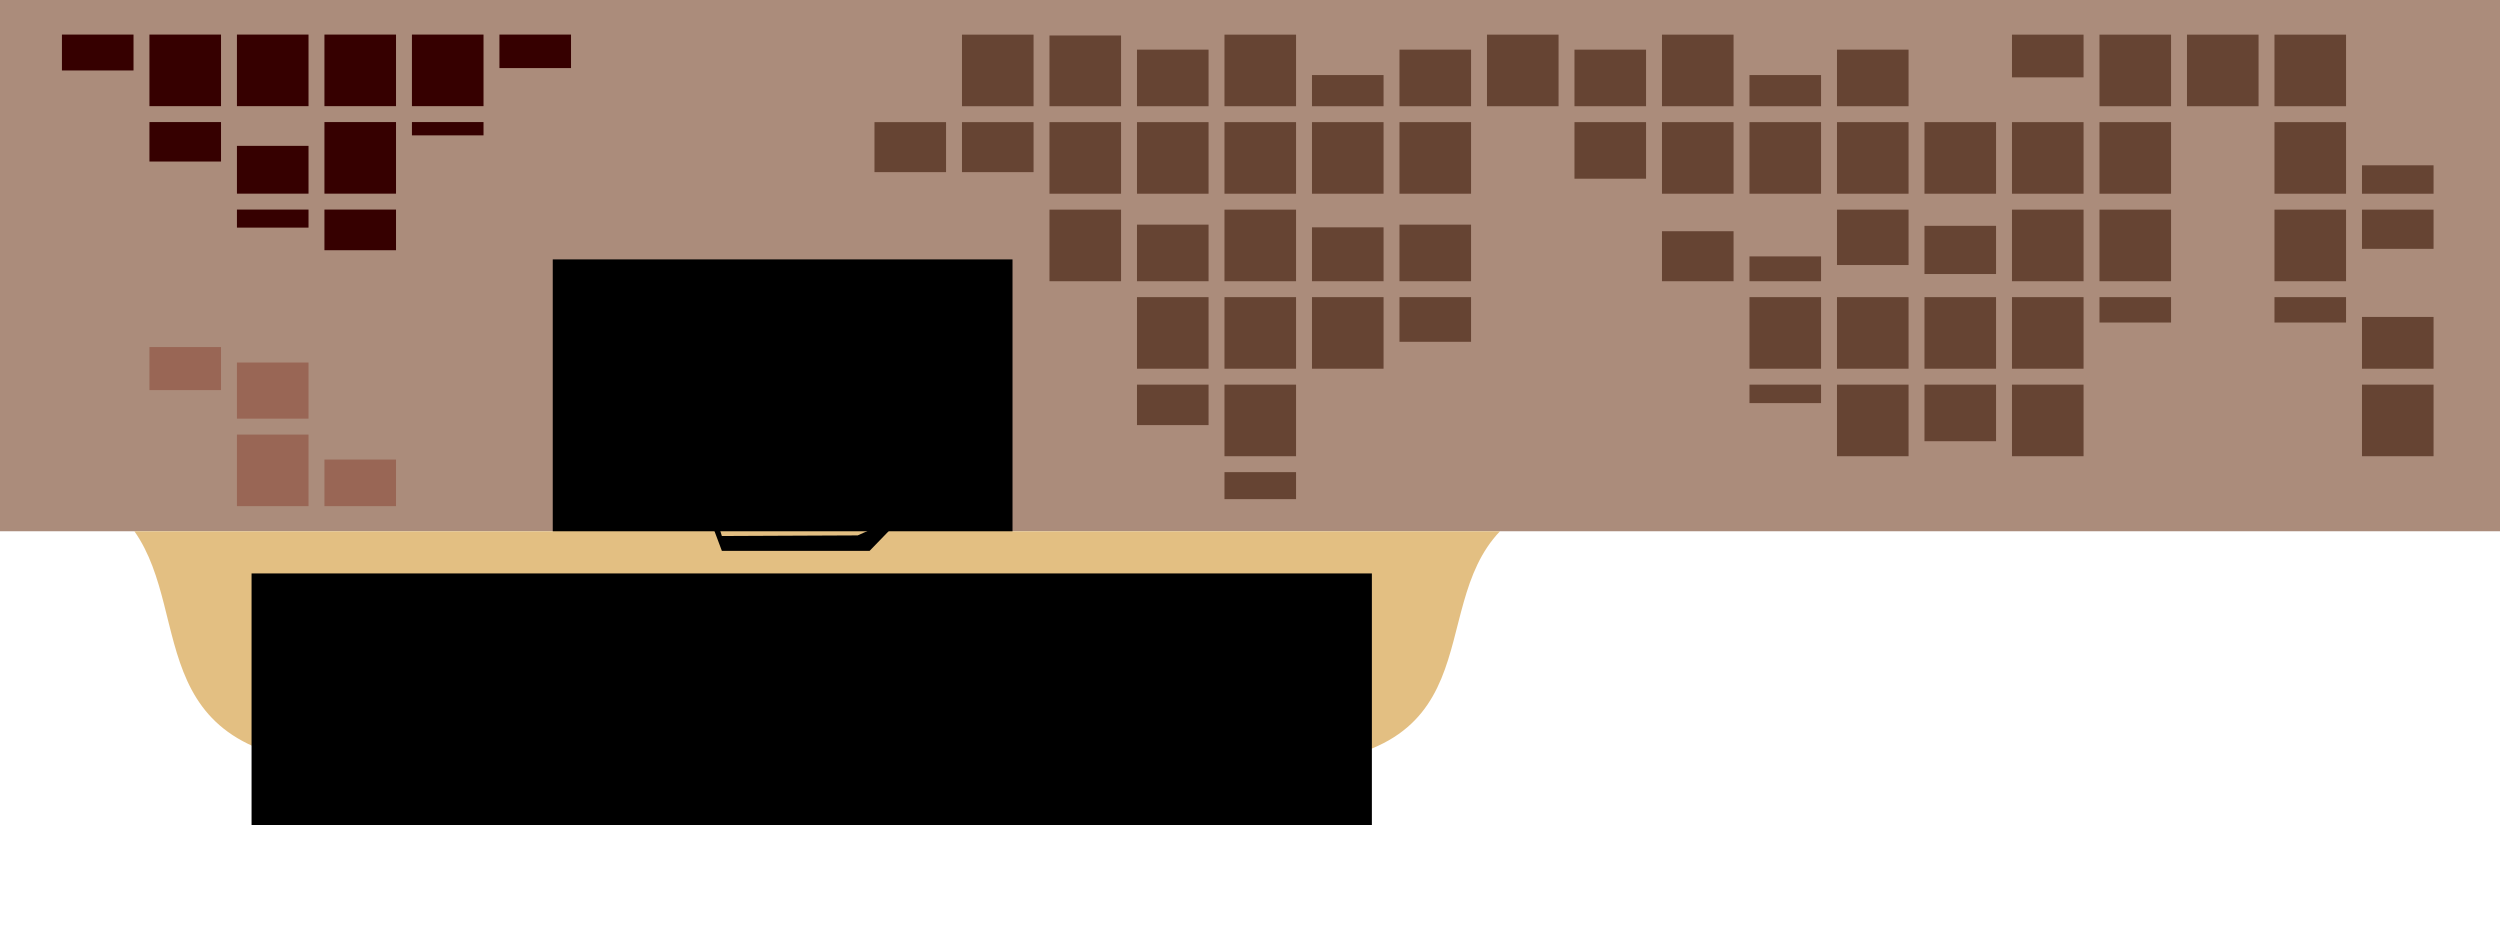 <?xml version="1.0" encoding="UTF-8" standalone="no"?>
<!-- Created with Inkscape (http://www.inkscape.org/) -->

<svg
   xmlns:osb="http://www.openswatchbook.org/uri/2009/osb"
   xmlns:dc="http://purl.org/dc/elements/1.1/"
   xmlns:cc="http://creativecommons.org/ns#"
   xmlns:rdf="http://www.w3.org/1999/02/22-rdf-syntax-ns#"
   xmlns:svg="http://www.w3.org/2000/svg"
   xmlns="http://www.w3.org/2000/svg"
   xmlns:sodipodi="http://sodipodi.sourceforge.net/DTD/sodipodi-0.dtd"
   xmlns:inkscape="http://www.inkscape.org/namespaces/inkscape"
   width="400"
   height="150"
   id="svg2"
   version="1.1"
   inkscape:version="0.48.0 r9654"
   sodipodi:docname="myhp4.svg">
  <defs
     id="defs4">
    <linearGradient
       id="linearGradient5104">
      <stop
         style="stop-color:#7d3100;stop-opacity:1;"
         offset="0"
         id="stop5106" />
      <stop
         id="stop5114"
         offset="0.252"
         style="stop-color:#eebb99;stop-opacity:1;" />
      <stop
         id="stop5112"
         offset="0.751"
         style="stop-color:#eebb99;stop-opacity:1;" />
      <stop
         style="stop-color:#7d3100;stop-opacity:1;"
         offset="1"
         id="stop5108" />
    </linearGradient>
    <linearGradient
       id="linearGradient4657"
       osb:paint="solid">
      <stop
         style="stop-color:#000000;stop-opacity:1;"
         offset="0"
         id="stop4659" />
    </linearGradient>
    <linearGradient
       id="linearGradient4651"
       osb:paint="solid">
      <stop
         style="stop-color:#eebb99;stop-opacity:1;"
         offset="0"
         id="stop4653" />
    </linearGradient>
    <linearGradient
       id="linearGradient3820">
      <stop
         style="stop-color:#eebb99;stop-opacity:1;"
         offset="0"
         id="stop3822" />
      <stop
         id="stop3830"
         offset="0.1"
         style="stop-color:#eebb99;stop-opacity:1;" />
      <stop
         id="stop3828"
         offset="0.9"
         style="stop-color:#eebb99;stop-opacity:1;" />
      <stop
         style="stop-color:#eebb99;stop-opacity:1;"
         offset="1"
         id="stop3824" />
    </linearGradient>
    <filter
       inkscape:collect="always"
       id="filter4198"
       x="-0.238"
       width="1.476"
       y="-1.167"
       height="3.333">
      <feGaussianBlur
         inkscape:collect="always"
         stdDeviation="5.039"
         id="feGaussianBlur4200" />
    </filter>
  </defs>
  <sodipodi:namedview
     id="base"
     pagecolor="#ffffff"
     bordercolor="#666666"
     borderopacity="1.0"
     inkscape:pageopacity="0.0"
     inkscape:pageshadow="2"
     inkscape:zoom="1"
     inkscape:cx="118.93961"
     inkscape:cy="64.574915"
     inkscape:document-units="px"
     inkscape:current-layer="layer1"
     showgrid="false"
     inkscape:window-width="1273"
     inkscape:window-height="1002"
     inkscape:window-x="0"
     inkscape:window-y="24"
     inkscape:window-maximized="0" />
  <g
     inkscape:label="Layer 1"
     inkscape:groupmode="layer"
     id="layer1"
     transform="translate(0,-902.362)">
    <rect
       style="color:#000000;fill:#ab8c7b;fill-opacity:1;fill-rule:nonzero;stroke:none;stroke-width:3;marker:none;visibility:visible;display:inline;overflow:visible;enable-background:accumulate"
       id="rect4541"
       width="400"
       height="85"
       x="0"
       y="902.362" />
    <g
       id="g4516">
      <rect
         y="921.904"
         x="209.916"
         height="11.453"
         width="11.453"
         id="rect3806-3-2-4-6"
         style="fill:#664433;fill-opacity:1;stroke:none" />
      <rect
         y="921.904"
         x="167.916"
         height="11.453"
         width="11.453"
         id="rect3806-3-2-4-6-3"
         style="fill:#664433;fill-opacity:1;stroke:none" />
      <rect
         y="921.904"
         x="195.916"
         height="11.453"
         width="11.453"
         id="rect3806-30-5-8"
         style="fill:#664433;fill-opacity:1;stroke:none" />
      <rect
         y="921.904"
         x="181.916"
         height="11.453"
         width="11.453"
         id="rect3806-3-2-4-4-7-5"
         style="fill:#664433;fill-opacity:1;stroke:none" />
      <rect
         y="921.904"
         x="223.916"
         height="11.453"
         width="11.453"
         id="rect3806-3-2-4-4-7"
         style="fill:#664433;fill-opacity:1;stroke:none" />
      <rect
         y="907.904"
         x="237.916"
         height="11.453"
         width="11.453"
         id="rect3806"
         style="fill:#664433;fill-opacity:1;stroke:none" />
      <rect
         y="910.306"
         x="251.916"
         height="9.052"
         width="11.453"
         id="rect3806-3"
         style="fill:#664433;fill-opacity:1;stroke:none" />
      <rect
         y="921.904"
         x="251.916"
         height="9.052"
         width="11.453"
         id="rect3806-3-2"
         style="fill:#664433;fill-opacity:1;stroke:none" />
      <rect
         y="907.904"
         x="265.916"
         height="11.453"
         width="11.453"
         id="rect3806-30"
         style="fill:#664433;fill-opacity:1;stroke:none" />
      <rect
         y="914.37"
         x="279.916"
         height="4.988"
         width="11.453"
         id="rect3806-3-26"
         style="fill:#664433;fill-opacity:1;stroke:none" />
      <rect
         y="921.904"
         x="279.916"
         height="11.453"
         width="11.453"
         id="rect3806-3-2-4"
         style="fill:#664433;fill-opacity:1;stroke:none" />
      <rect
         y="921.904"
         x="265.916"
         height="11.453"
         width="11.453"
         id="rect3806-30-5"
         style="fill:#664433;fill-opacity:1;stroke:none" />
      <rect
         y="939.357"
         x="265.916"
         height="8"
         width="11.453"
         id="rect3806-30-5-0"
         style="fill:#664433;fill-opacity:1;stroke:none" />
      <rect
         y="943.386"
         x="279.916"
         height="3.971"
         width="11.453"
         id="rect3806-30-0"
         style="fill:#664433;fill-opacity:1;stroke:none" />
      <rect
         y="949.904"
         x="279.916"
         height="11.453"
         width="11.453"
         id="rect3806-30-5-1"
         style="fill:#664433;fill-opacity:1;stroke:none" />
      <rect
         y="963.904"
         x="279.916"
         height="2.956"
         width="11.453"
         id="rect3806-30-5-0-2"
         style="fill:#664433;fill-opacity:1;stroke:none" />
      <rect
         y="910.305"
         x="293.916"
         height="9.052"
         width="11.453"
         id="rect3806-3-26-3"
         style="fill:#664433;fill-opacity:1;stroke:none" />
      <rect
         y="921.904"
         x="293.916"
         height="11.453"
         width="11.453"
         id="rect3806-3-2-4-4"
         style="fill:#664433;fill-opacity:1;stroke:none" />
      <rect
         y="935.904"
         x="293.916"
         height="8.863"
         width="11.453"
         id="rect3806-30-0-4"
         style="fill:#664433;fill-opacity:1;stroke:none" />
      <rect
         y="949.904"
         x="293.916"
         height="11.453"
         width="11.453"
         id="rect3806-30-5-1-9"
         style="fill:#664433;fill-opacity:1;stroke:none" />
      <rect
         y="963.904"
         x="293.916"
         height="11.453"
         width="11.453"
         id="rect3806-30-5-0-2-1"
         style="fill:#664433;fill-opacity:1;stroke:none" />
      <rect
         y="921.904"
         x="307.916"
         height="11.453"
         width="11.453"
         id="rect3806-3-2-4-4-5"
         style="fill:#664433;fill-opacity:1;stroke:none" />
      <rect
         y="938.494"
         x="307.916"
         height="7.712"
         width="11.453"
         id="rect3806-30-0-4-5"
         style="fill:#664433;fill-opacity:1;stroke:none" />
      <rect
         y="949.904"
         x="307.916"
         height="11.453"
         width="11.453"
         id="rect3806-30-5-1-9-0"
         style="fill:#664433;fill-opacity:1;stroke:none" />
      <rect
         y="963.904"
         x="307.916"
         height="9.052"
         width="11.453"
         id="rect3806-30-5-0-2-1-5"
         style="fill:#664433;fill-opacity:1;stroke:none" />
      <rect
         y="907.904"
         x="321.916"
         height="6.835"
         width="11.453"
         id="rect3806-3-26-3-2-0"
         style="fill:#664433;fill-opacity:1;stroke:none" />
      <rect
         y="921.904"
         x="321.916"
         height="11.453"
         width="11.453"
         id="rect3806-3-2-4-4-5-3"
         style="fill:#664433;fill-opacity:1;stroke:none" />
      <rect
         y="935.904"
         x="321.916"
         height="11.453"
         width="11.453"
         id="rect3806-30-0-4-5-2"
         style="fill:#664433;fill-opacity:1;stroke:none" />
      <rect
         y="949.904"
         x="321.916"
         height="11.453"
         width="11.453"
         id="rect3806-30-5-1-9-0-8"
         style="fill:#664433;fill-opacity:1;stroke:none" />
      <rect
         y="963.904"
         x="321.916"
         height="11.453"
         width="11.453"
         id="rect3806-30-5-0-2-1-5-7"
         style="fill:#664433;fill-opacity:1;stroke:none" />
      <rect
         y="907.904"
         x="335.916"
         height="11.453"
         width="11.453"
         id="rect3806-3-26-3-2-0-6"
         style="fill:#664433;fill-opacity:1;stroke:none" />
      <rect
         y="921.904"
         x="335.916"
         height="11.453"
         width="11.453"
         id="rect3806-3-2-4-4-5-3-5"
         style="fill:#664433;fill-opacity:1;stroke:none" />
      <rect
         y="935.904"
         x="335.916"
         height="11.453"
         width="11.453"
         id="rect3806-30-0-4-5-2-6"
         style="fill:#664433;fill-opacity:1;stroke:none" />
      <rect
         y="949.904"
         x="335.916"
         height="4.064"
         width="11.453"
         id="rect3806-30-5-1-9-0-8-6"
         style="fill:#664433;fill-opacity:1;stroke:none" />
      <rect
         y="907.904"
         x="349.916"
         height="11.453"
         width="11.453"
         id="rect3806-3-26-3-2-0-6-9"
         style="fill:#664433;fill-opacity:1;stroke:none" />
      <rect
         y="907.904"
         x="363.916"
         height="11.453"
         width="11.453"
         id="rect3806-3-26-3-2-0-6-4"
         style="fill:#664433;fill-opacity:1;stroke:none" />
      <rect
         y="921.904"
         x="363.916"
         height="11.453"
         width="11.453"
         id="rect3806-3-2-4-4-5-3-5-2"
         style="fill:#664433;fill-opacity:1;stroke:none" />
      <rect
         y="935.904"
         x="363.916"
         height="11.453"
         width="11.453"
         id="rect3806-30-0-4-5-2-6-0"
         style="fill:#664433;fill-opacity:1;stroke:none" />
      <rect
         y="949.904"
         x="363.916"
         height="4.064"
         width="11.453"
         id="rect3806-30-5-1-9-0-8-6-3"
         style="fill:#664433;fill-opacity:1;stroke:none" />
      <rect
         y="928.811"
         x="377.916"
         height="4.547"
         width="11.453"
         id="rect3806-3-2-4-4-5-3-9"
         style="fill:#664433;fill-opacity:1;stroke:none" />
      <rect
         y="935.904"
         x="377.916"
         height="6.273"
         width="11.453"
         id="rect3806-30-0-4-5-2-66"
         style="fill:#664433;fill-opacity:1;stroke:none" />
      <rect
         y="953.07"
         x="377.916"
         height="8.288"
         width="11.453"
         id="rect3806-30-5-1-9-0-8-4"
         style="fill:#664433;fill-opacity:1;stroke:none" />
      <rect
         y="963.904"
         x="377.916"
         height="11.453"
         width="11.453"
         id="rect3806-30-5-0-2-1-5-7-2"
         style="fill:#664433;fill-opacity:1;stroke:none" />
      <rect
         y="907.904"
         x="195.916"
         height="11.453"
         width="11.453"
         id="rect3806-30-6"
         style="fill:#664433;fill-opacity:1;stroke:none" />
      <rect
         y="914.37"
         x="209.916"
         height="4.988"
         width="11.453"
         id="rect3806-3-26-9"
         style="fill:#664433;fill-opacity:1;stroke:none" />
      <rect
         y="910.305"
         x="223.916"
         height="9.052"
         width="11.453"
         id="rect3806-3-26-3-7"
         style="fill:#664433;fill-opacity:1;stroke:none" />
      <rect
         y="908.039"
         x="167.916"
         height="11.319"
         width="11.453"
         id="rect3806-3-26-9-8"
         style="fill:#664433;fill-opacity:1;stroke:none" />
      <rect
         y="910.305"
         x="181.916"
         height="9.052"
         width="11.453"
         id="rect3806-3-26-3-7-1"
         style="fill:#664433;fill-opacity:1;stroke:none" />
      <rect
         y="921.904"
         x="153.916"
         height="8"
         width="11.453"
         id="rect3806-30-5-8-9"
         style="fill:#664433;fill-opacity:1;stroke:none" />
      <rect
         y="921.904"
         x="139.916"
         height="8"
         width="11.453"
         id="rect3806-30-5-8-9-2"
         style="fill:#664433;fill-opacity:1;stroke:none" />
      <rect
         y="907.904"
         x="153.916"
         height="11.453"
         width="11.453"
         id="rect3806-30-6-7"
         style="fill:#664433;fill-opacity:1;stroke:none" />
      <rect
         y="949.904"
         x="209.916"
         height="11.453"
         width="11.453"
         id="rect3806-3-2-4-6-4"
         style="fill:#664433;fill-opacity:1;stroke:none" />
      <rect
         y="949.904"
         x="223.916"
         height="7.146"
         width="11.453"
         id="rect3806-3-2-4-4-7-8"
         style="fill:#664433;fill-opacity:1;stroke:none" />
      <rect
         y="938.736"
         x="209.916"
         height="8.622"
         width="11.453"
         id="rect3806-3-26-9-2"
         style="fill:#664433;fill-opacity:1;stroke:none" />
      <rect
         y="938.305"
         x="223.916"
         height="9.052"
         width="11.453"
         id="rect3806-3-26-3-7-8"
         style="fill:#664433;fill-opacity:1;stroke:none" />
      <rect
         y="949.904"
         x="195.916"
         height="11.453"
         width="11.453"
         id="rect3806-30-5-8-3"
         style="fill:#664433;fill-opacity:1;stroke:none" />
      <rect
         y="949.904"
         x="181.916"
         height="11.453"
         width="11.453"
         id="rect3806-3-2-4-4-7-5-6"
         style="fill:#664433;fill-opacity:1;stroke:none" />
      <rect
         y="935.904"
         x="195.916"
         height="11.453"
         width="11.453"
         id="rect3806-30-6-3"
         style="fill:#664433;fill-opacity:1;stroke:none" />
      <rect
         y="938.305"
         x="181.916"
         height="9.052"
         width="11.453"
         id="rect3806-3-26-3-7-1-6"
         style="fill:#664433;fill-opacity:1;stroke:none" />
      <rect
         y="977.904"
         x="195.916"
         height="4.32"
         width="11.453"
         id="rect3806-30-5-8-3-9"
         style="fill:#664433;fill-opacity:1;stroke:none" />
      <rect
         y="963.904"
         x="195.916"
         height="11.453"
         width="11.453"
         id="rect3806-30-6-3-0"
         style="fill:#664433;fill-opacity:1;stroke:none" />
      <rect
         y="963.904"
         x="181.916"
         height="6.473"
         width="11.453"
         id="rect3806-30-6-3-0-2"
         style="fill:#664433;fill-opacity:1;stroke:none" />
      <rect
         y="935.904"
         x="167.916"
         height="11.453"
         width="11.453"
         id="rect3806-3-2-4-6-3-6"
         style="fill:#664433;fill-opacity:1;stroke:none" />
    </g>
    <flowRoot
       xml:space="preserve"
       id="flowRoot3962"
       style="font-size:8px;font-style:normal;font-variant:normal;font-weight:normal;font-stretch:normal;text-align:start;line-height:41%;letter-spacing:0px;word-spacing:0px;text-anchor:start;fill:#000000;fill-opacity:1;stroke:none;font-family:Serif;-inkscape-font-specification:Serif"
       transform="matrix(0.5,0,0,0.5,48.524,893.134)"><flowRegion
         id="flowRegion3964"><rect
           id="rect3966"
           width="147.123"
           height="98.465"
           x="79.833"
           y="101.466"
           style="font-style:normal;font-variant:normal;font-weight:normal;font-stretch:normal;text-align:start;line-height:41%;letter-spacing:0px;word-spacing:0px;text-anchor:start;font-family:Serif;-inkscape-font-specification:Serif" /></flowRegion><flowPara
         id="flowPara3968"
         style="font-size:96.003px;font-style:normal;font-variant:normal;font-weight:normal;font-stretch:normal;text-align:start;line-height:41%;letter-spacing:0px;word-spacing:0px;text-anchor:start;fill:#d78f70;fill-opacity:1;font-family:Serif;-inkscape-font-specification:Serif">L</flowPara><flowPara
         id="flowPara3970"
         style="font-size:96.003px;font-style:normal;font-variant:normal;font-weight:normal;font-stretch:normal;text-align:start;line-height:41%;letter-spacing:0px;word-spacing:0px;text-anchor:start;fill:#e3bf82;fill-opacity:1;font-family:Serif;-inkscape-font-specification:Serif">  P</flowPara></flowRoot>    <rect
       style="fill:#360000;fill-opacity:1;stroke:none"
       id="rect3806-3-2-4-6-4-9-1-8-8-7"
       width="11.453"
       height="11.453"
       x="51.91"
       y="907.893" />
    <rect
       style="fill:#360000;fill-opacity:1;stroke:none"
       id="rect3806-3-2-4-6-4-9-1-8-8-7-7"
       width="11.453"
       height="11.453"
       x="65.91"
       y="907.893" />
    <rect
       style="fill:#360000;fill-opacity:1;stroke:none"
       id="rect3806-3-2-4-6-4-9-1-8-8-7-7-5"
       width="11.453"
       height="5.362"
       x="79.91"
       y="907.893" />
    <rect
       style="fill:#360000;fill-opacity:1;stroke:none"
       id="rect3806-3-2-4-6-4-9-1-8-8-7-0"
       width="11.453"
       height="5.743"
       x="9.91"
       y="907.893" />
    <rect
       style="fill:#360000;fill-opacity:1;stroke:none"
       id="rect3806-3-2-4-6-4-9-1-8-8-7-7-7"
       width="11.453"
       height="11.453"
       x="23.91"
       y="907.893" />
    <rect
       style="fill:#360000;fill-opacity:1;stroke:none"
       id="rect3806-3-2-4-6-4-9-1-8-8-7-7-5-8"
       width="11.453"
       height="11.453"
       x="37.91"
       y="907.893" />
    <rect
       style="fill:#360000;fill-opacity:1;stroke:none"
       id="rect3806-3-2-4-6-4-9-1-8-8-7-5"
       width="11.453"
       height="11.453"
       x="51.91"
       y="921.893" />
    <rect
       style="fill:#360000;fill-opacity:1;stroke:none"
       id="rect3806-3-2-4-6-4-9-1-8-8-7-7-3"
       width="11.453"
       height="2.127"
       x="65.91"
       y="921.893" />
    <rect
       style="fill:#360000;fill-opacity:1;stroke:none"
       id="rect3806-3-2-4-6-4-9-1-8-8-7-7-7-6"
       width="11.453"
       height="6.314"
       x="23.91"
       y="921.893" />
    <rect
       style="fill:#360000;fill-opacity:1;stroke:none"
       id="rect3806-3-2-4-6-4-9-1-8-8-7-7-5-8-4"
       width="11.453"
       height="7.646"
       x="37.91"
       y="925.7" />
    <rect
       style="fill:#360000;fill-opacity:1;stroke:none"
       id="rect3806-3-2-4-6-4-9-1-8-8-7-5-8"
       width="11.453"
       height="6.504"
       x="51.91"
       y="935.893" />
    <rect
       style="fill:#360000;fill-opacity:1;stroke:none"
       id="rect3806-3-2-4-6-4-9-1-8-8-7-7-5-8-4-9"
       width="11.453"
       height="2.888"
       x="37.91"
       y="935.893" />
    <rect
       style="fill:#996655;fill-opacity:1;stroke:none"
       id="rect3806-3-2-4-6-4-9-3"
       width="11.453"
       height="7.456"
       x="51.91"
       y="975.89" />
    <rect
       style="fill:#996655;fill-opacity:1;stroke:none"
       id="rect3806-3-2-4-6-4-9-3-1"
       width="11.453"
       height="11.453"
       x="37.91"
       y="971.893" />
    <rect
       style="fill:#996655;fill-opacity:1;stroke:none"
       id="rect3806-3-2-4-6-4-9-3-1-5"
       width="11.453"
       height="8.979"
       x="37.91"
       y="960.367" />
    <rect
       style="fill:#996655;fill-opacity:1;stroke:none"
       id="rect3806-3-2-4-6-4-9-3-1-5-3"
       width="11.453"
       height="6.885"
       x="23.91"
       y="957.893" />
    <path
       style="fill:#e3bf82;fill-opacity:1;stroke:none"
       d="m 21.5,85 c 9.786,13.891 0.27,37.447 37.5,37.5 l 143,0 c 37.916,-0.001 25.711,-24.622 38,-37.5"
       id="path4202"
       inkscape:connector-curvature="0"
       transform="translate(0,902.362)"
       sodipodi:nodetypes="cccc" />
    <flowRoot
       xml:space="preserve"
       id="flowRoot4204"
       style="font-size:40px;font-style:normal;font-weight:normal;text-align:center;line-height:125%;letter-spacing:0px;word-spacing:0px;text-anchor:middle;fill:#000000;fill-opacity:1;stroke:none;font-family:Sans"
       transform="translate(0,906.362)"><flowRegion
         id="flowRegion4206"><rect
           id="rect4208"
           width="179.25"
           height="40.25"
           x="40.25"
           y="87.75"
           style="text-align:center;text-anchor:middle" /></flowRegion><flowPara
         id="flowPara4210"
         style="font-size:16px;font-style:normal;font-variant:normal;font-weight:normal;font-stretch:normal;text-align:center;text-anchor:middle;font-family:Serif;-inkscape-font-specification:Serif">lukas-prokop.at</flowPara></flowRoot>    <path
       style="fill:#000000;fill-opacity:1;stroke:none;filter:url(#filter4198)"
       d="m 94.788,980.218 18.207,-0.082 2.503,7.989 21.735,-0.098 7.614,-3.426 -5.71,5.9 -23.637,0 -3,-8 -18.473,0 z"
       id="path4121"
       inkscape:connector-curvature="0"
       sodipodi:nodetypes="cccccccccc" />
  </g>
</svg>
